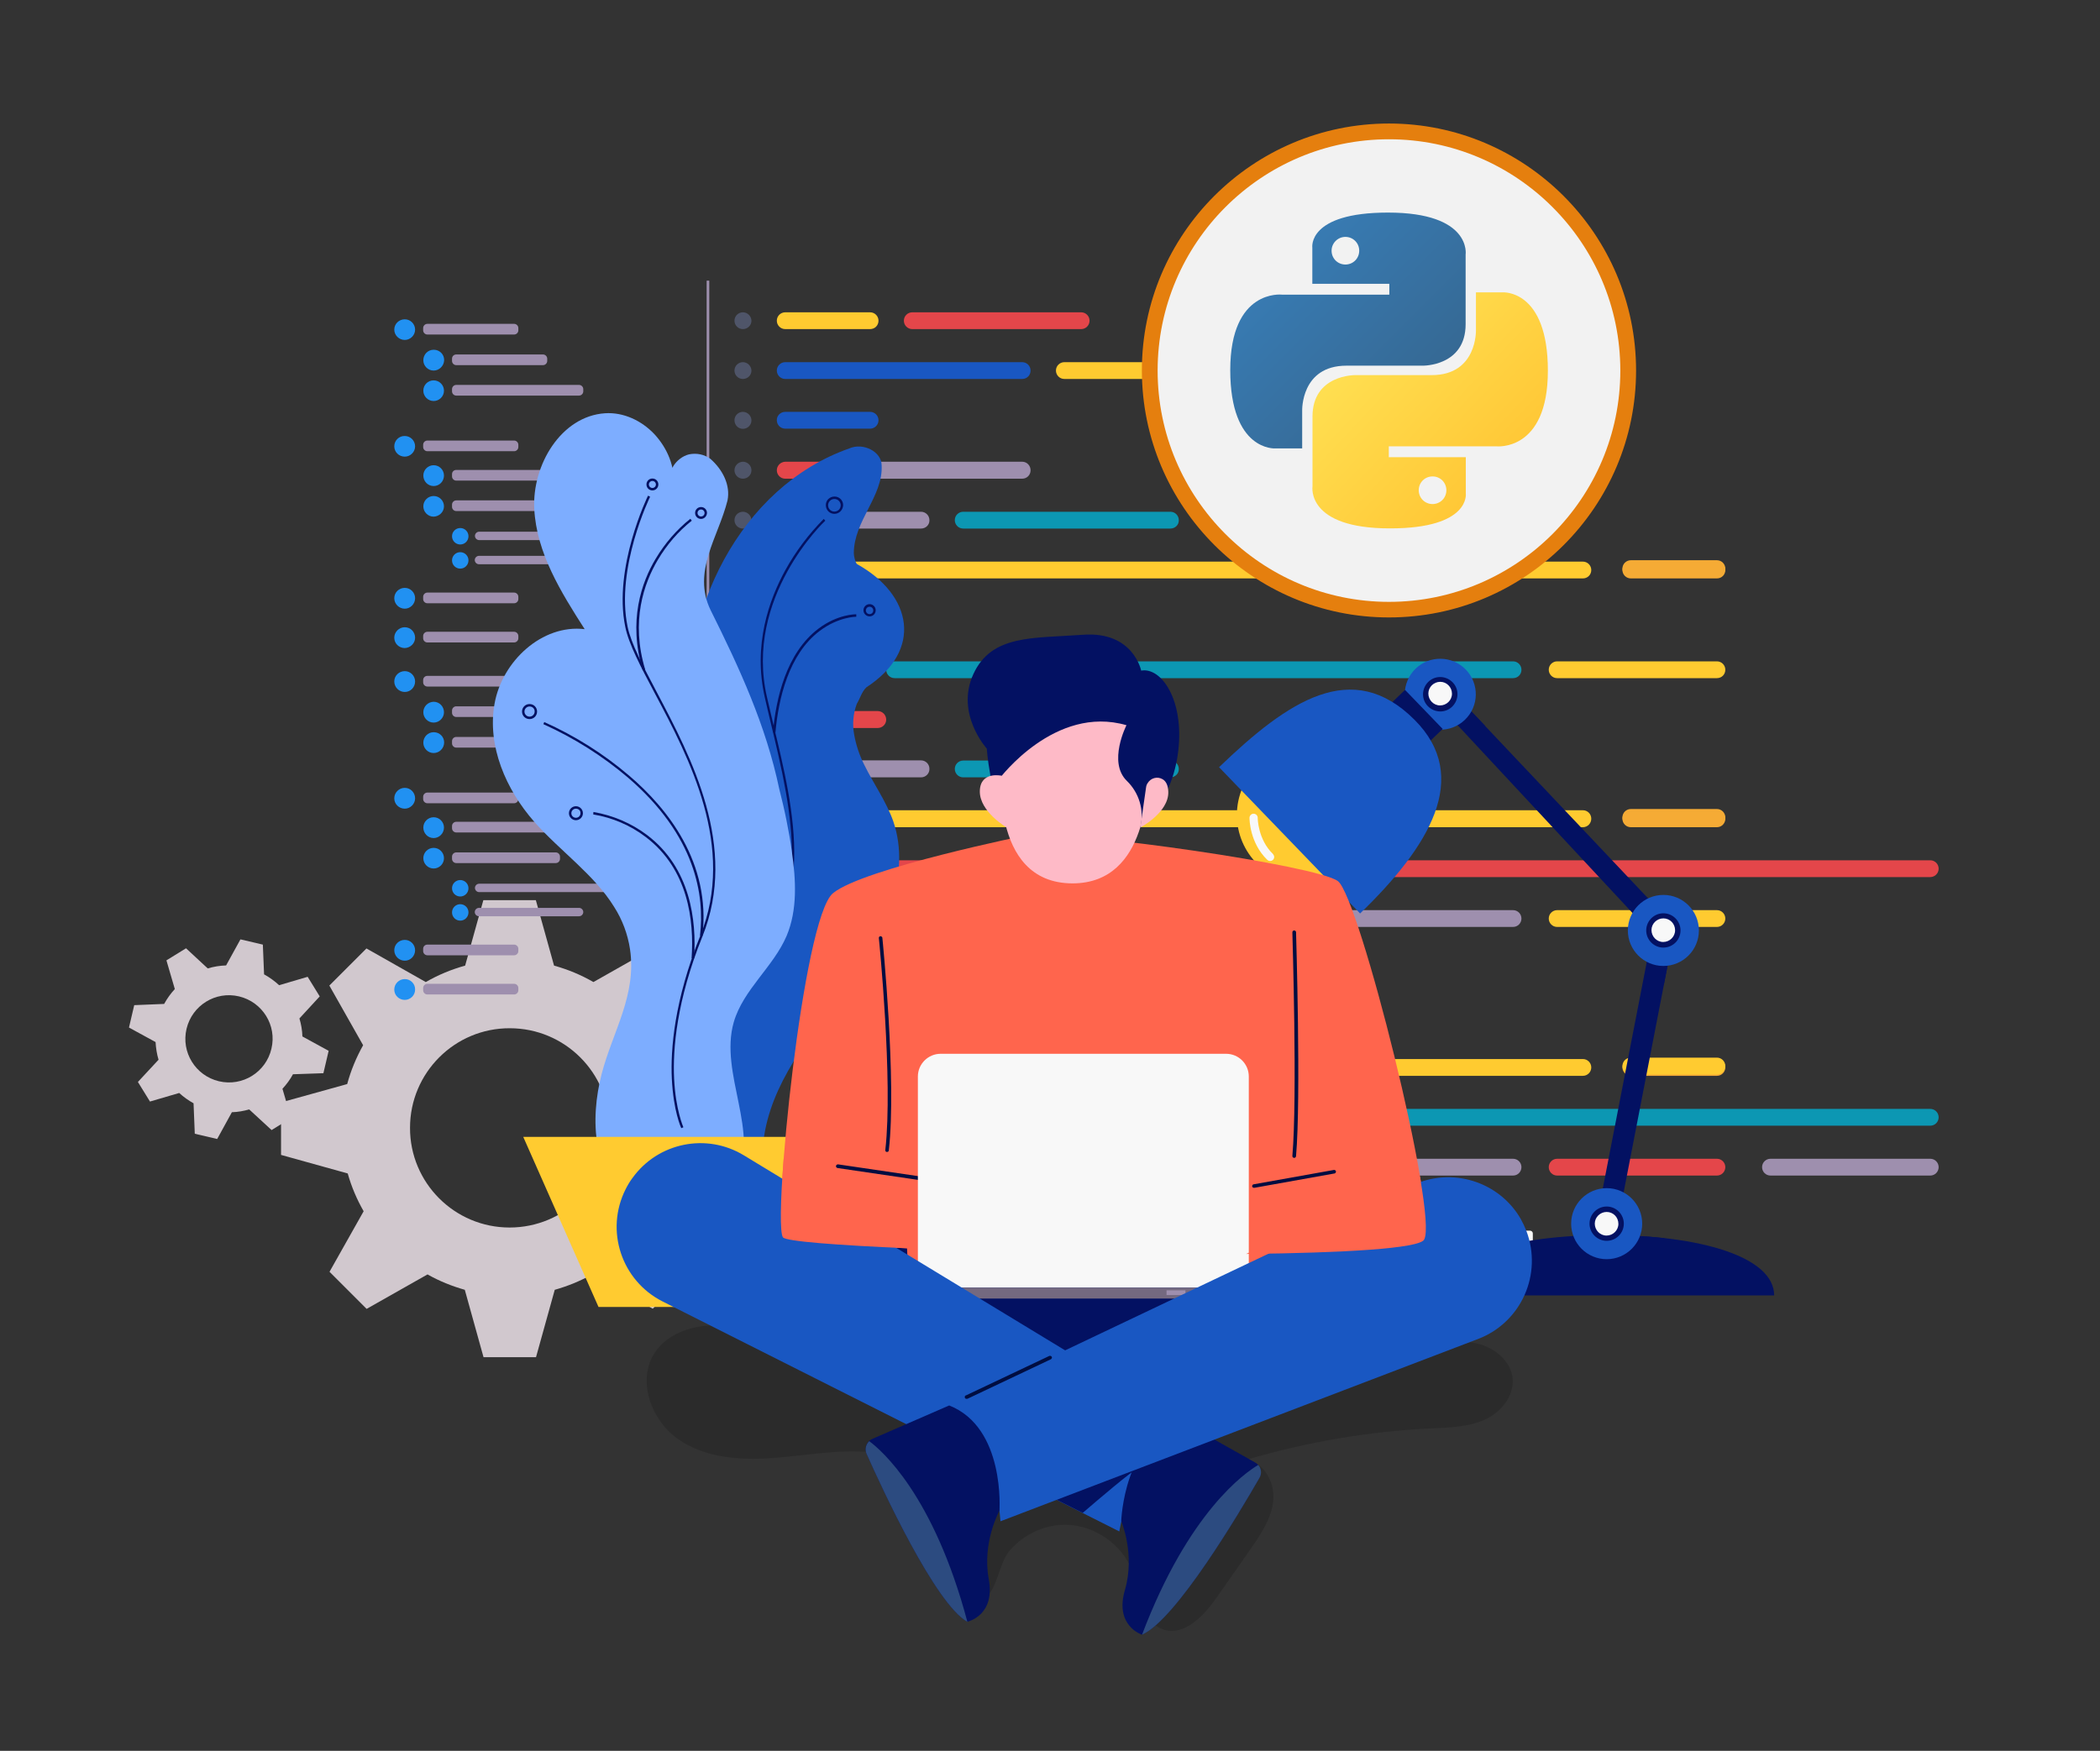 <?xml version="1.0" encoding="utf-8"?>
<!-- Generator: Adobe Illustrator 25.0.1, SVG Export Plug-In . SVG Version: 6.00 Build 0)  -->
<svg version="1.1" id="Layer_1" xmlns="http://www.w3.org/2000/svg" xmlns:xlink="http://www.w3.org/1999/xlink" x="0px" y="0px"
	 viewBox="0 0 1200 1000.7" style="enable-background:new 0 0 1200 1000.7;" xml:space="preserve">
<rect x="0" y="0" width="1200" height="1000.7" fill="#333333" stroke="none"/>
<style type="text/css">
	.st0{fill:#D1C8CE;}
	.st1{fill:#9E8FAE;}
	.st2{fill:#2191F2;}
	.st3{fill:#4F5569;}
	.st4{fill:#FFCB30;}
	.st5{fill:#E4464A;}
	.st6{fill:#1957C2;}
	.st7{fill:#0C97B3;}
	.st8{fill:#F5AB35;}
	.st9{fill:#031162;}
	.st10{fill:#7DADFF;}
	.st11{fill:#F8F8F8;}
	.st12{opacity:0.15;enable-background:new    ;}
	.st13{fill:#FF654D;}
	.st14{fill:#000D41;}
	.st15{fill:#FEBAC7;}
	.st16{fill:#746980;}
	.st17{fill:#2C4B80;}
	.st18{fill:#F2F2F2;}
	.st19{fill:#E57F0E;}
	.st20{fill:url(#SVGID_1_);}
	.st21{fill:url(#SVGID_2_);}
</style>
<g>
	<path class="st0" d="M421.8,660.1v-30L384,619.6c-2.1-7.7-5.1-15.2-9.1-22.2l19.3-34.1L373,542.1l-33.9,19.2
		c-7.1-4.1-14.6-7.2-22.5-9.4l-10.4-37.4h-30l-10.4,37.4c-7.9,2.2-15.4,5.3-22.5,9.4l-33.9-19.2l-21.2,21.2l19.3,34.1
		c-3.9,7-7,14.4-9.1,22.2l-37.8,10.5v30l38.1,10.6c2.1,7.5,5.2,14.8,9.1,21.6l-19.5,34.6l21.2,21.2l34.8-19.7
		c6.7,3.8,13.9,6.7,21.3,8.8l10.7,38.5h30l10.7-38.5c7.4-2.1,14.6-5,21.3-8.8L373,748l21.2-21.2l-19.5-34.6c3.9-6.8,6.9-14,9.1-21.6
		L421.8,660.1z M291.2,701.6c-31.5,0-57-25.6-56.9-57c0-31.5,25.6-57,57-56.9c31.5,0,57,25.5,57,57
		C348.2,676.1,322.7,701.6,291.2,701.6C291.2,701.6,291.2,701.6,291.2,701.6z"/>
	<path class="st0" d="M184.8,613.4l3-12.8l-15-8.2c-0.1-3.5-0.7-7-1.7-10.3l11.6-12.6l-6.9-11.2l-16.3,4.8c-2.6-2.4-5.5-4.5-8.6-6.2
		l-0.7-17l-12.8-3l-8.2,14.9c-3.6,0.1-7.1,0.7-10.5,1.7L106.3,542l-11.2,6.9l4.8,16.4c-2.4,2.6-4.4,5.4-6.1,8.5l-17.1,0.7l-3,12.8
		l15.2,8.3c0.2,3.4,0.7,6.8,1.7,10.1l-11.8,12.7l6.9,11.2l16.7-4.9c2.5,2.3,5.2,4.2,8.2,5.9l0.7,17.4l12.8,3l8.4-15.3
		c3.4-0.1,6.7-0.7,9.9-1.6l12.8,11.8l11.1-6.9l-4.9-16.7c2.3-2.5,4.4-5.3,6-8.3L184.8,613.4z M125.1,618
		c-13.4-3.2-21.7-16.6-18.5-30c3.2-13.4,16.6-21.7,30-18.5c13.4,3.2,21.7,16.6,18.5,29.9C152,612.8,138.6,621.2,125.1,618
		C125.2,618,125.2,618,125.1,618z"/>
</g>
<g>
	<rect x="403.8" y="160.4" class="st1" width="1.5" height="589.7"/>
	<g>
		<path class="st2" d="M231.3,194.3L231.3,194.3c-3.3,0-6-2.7-6-5.9l0,0c0-3.3,2.7-5.9,6-5.9l0,0c3.3,0,5.9,2.7,5.9,5.9l0,0
			C237.2,191.6,234.5,194.3,231.3,194.3z"/>
		<path class="st1" d="M244.2,185.1h49.6c1.3,0,2.4,1.1,2.4,2.4v1.3c0,1.3-1.1,2.4-2.4,2.4h-49.6c-1.3,0-2.4-1.1-2.4-2.4v-1.3
			C241.8,186.2,242.9,185.1,244.2,185.1z"/>
		<path class="st2" d="M231.3,261L231.3,261c-3.3,0-6-2.6-6-5.9l0,0c0-3.3,2.7-6,6-5.9l0,0c3.3,0,5.9,2.7,5.9,5.9l0,0
			C237.2,258.3,234.5,261,231.3,261z"/>
		<path class="st1" d="M244.2,251.8h49.6c1.3,0,2.4,1.1,2.4,2.4v1.3c0,1.3-1.1,2.4-2.4,2.4h-49.6c-1.3,0-2.4-1.1-2.4-2.4v-1.3
			C241.8,252.9,242.9,251.8,244.2,251.8z"/>
		<path class="st2" d="M231.3,347.9L231.3,347.9c-3.3,0-6-2.7-6-6l0,0c0-3.3,2.7-5.9,6-5.9l0,0c3.3,0,5.9,2.7,5.9,5.9l0,0
			C237.2,345.2,234.5,347.9,231.3,347.9z"/>
		<path class="st1" d="M244.2,338.7h49.6c1.3,0,2.4,1.1,2.4,2.4v1.3c0,1.3-1.1,2.4-2.4,2.4h-49.6c-1.3,0-2.4-1.1-2.4-2.4v-1.3
			C241.8,339.8,242.9,338.7,244.2,338.7z"/>
		<path class="st2" d="M231.3,370.4L231.3,370.4c-3.3,0-6-2.6-6-5.9l0,0c0-3.3,2.7-6,6-6l0,0c3.3,0,5.9,2.7,5.9,6l0,0
			C237.2,367.7,234.5,370.3,231.3,370.4z"/>
		<path class="st1" d="M244.2,361.1h49.6c1.3,0,2.4,1.1,2.4,2.4v1.3c0,1.3-1.1,2.4-2.4,2.4h-49.6c-1.3,0-2.4-1.1-2.4-2.4v-1.3
			C241.8,362.2,242.9,361.1,244.2,361.1z"/>
		<path class="st2" d="M247.8,211.8L247.8,211.8c-3.3,0-5.9-2.7-5.9-5.9l0,0l0,0c0-3.3,2.6-6,5.9-6c0,0,0,0,0.1,0l0,0
			c3.3,0,6,2.7,5.9,6l0,0C253.7,209.1,251,211.8,247.8,211.8z"/>
		<path class="st1" d="M260.7,202.6h49.6c1.3,0,2.4,1.1,2.4,2.4v1.3c0,1.3-1.1,2.4-2.4,2.4h-49.6c-1.3,0-2.4-1.1-2.4-2.4v-1.3
			C258.3,203.6,259.4,202.6,260.7,202.6z"/>
		<path class="st2" d="M247.8,229.2L247.8,229.2c-3.3,0-5.9-2.7-5.9-5.9l0,0l0,0c0-3.3,2.6-5.9,5.9-5.9c0,0,0,0,0,0l0,0
			c3.3,0,5.9,2.7,5.9,5.9l0,0C253.7,226.6,251,229.2,247.8,229.2z"/>
		<path class="st1" d="M260.7,220h70.2c1.3,0,2.4,1.1,2.4,2.4v1.3c0,1.3-1.1,2.4-2.4,2.4h-70.2c-1.3,0-2.4-1.1-2.4-2.4v-1.3
			C258.3,221.1,259.4,220,260.7,220z"/>
		<path class="st2" d="M247.8,277.8L247.8,277.8c-3.3,0-5.9-2.7-5.9-6l0,0c0-3.3,2.7-5.9,5.9-5.9l0,0l0,0c3.3,0,5.9,2.7,5.9,5.9l0,0
			C253.7,275.1,251.1,277.8,247.8,277.8z"/>
		<path class="st1" d="M260.7,268.6h86.5c1.3,0,2.4,1.1,2.4,2.4v1.3c0,1.3-1.1,2.4-2.4,2.4h-86.5c-1.3,0-2.4-1.1-2.4-2.4V271
			C258.3,269.6,259.4,268.6,260.7,268.6z"/>
		<path class="st2" d="M247.8,295.3L247.8,295.3c-3.3,0-5.9-2.7-5.9-5.9c0,0,0,0,0,0l0,0c0-3.3,2.7-5.9,5.9-5.9l0,0l0,0
			c3.3,0,5.9,2.7,5.9,5.9l0,0C253.7,292.6,251,295.2,247.8,295.3z"/>
		<path class="st1" d="M260.7,286h56.9c1.3,0,2.4,1.1,2.4,2.4v1.3c0,1.3-1.1,2.4-2.4,2.4h-56.9c-1.3,0-2.4-1.1-2.4-2.4v-1.3
			C258.3,287.1,259.4,286,260.7,286z"/>
		<path class="st2" d="M263,311.2L263,311.2c-2.6,0-4.7-2.1-4.7-4.7l0,0l0,0c0-2.6,2.1-4.7,4.7-4.7l0,0l0,0c2.6,0,4.7,2.1,4.7,4.7
			l0,0l0,0C267.7,309.1,265.6,311.2,263,311.2L263,311.2z"/>
		<path class="st1" d="M370.5,308.7h-96.7c-1.3,0-2.4-1.1-2.4-2.4v0l0,0c0-1.3,1.1-2.4,2.4-2.4h0h96.7c1.3,0,2.4,1.1,2.4,2.4v0l0,0
			C372.9,307.6,371.8,308.7,370.5,308.7L370.5,308.7z"/>
		<path class="st2" d="M263,325L263,325c-2.6,0-4.7-2.1-4.7-4.7l0,0l0,0c0-2.6,2.1-4.7,4.7-4.7c0,0,0,0,0,0l0,0
			c2.6,0,4.7,2.1,4.7,4.7l0,0l0,0C267.7,322.9,265.6,325,263,325C263,325,263,325,263,325z"/>
		<path class="st1" d="M330.9,322.5h-57.2c-1.3,0-2.4-1.1-2.4-2.4v0l0,0c0-1.3,1.1-2.4,2.4-2.4h0h57.2c1.3,0,2.4,1.1,2.4,2.4v0l0,0
			C333.3,321.4,332.2,322.5,330.9,322.5z"/>
	</g>
	<g>
		<path class="st2" d="M231.3,395.5L231.3,395.5c-3.3,0-6-2.7-6-6l0,0c0-3.3,2.7-5.9,6-5.9l0,0c3.3,0,5.9,2.7,5.9,5.9l0,0
			C237.2,392.8,234.6,395.5,231.3,395.5z"/>
		<path class="st1" d="M244.2,386.3h49.6c1.3,0,2.4,1.1,2.4,2.4v1.3c0,1.3-1.1,2.4-2.4,2.4h-49.6c-1.3,0-2.4-1.1-2.4-2.4v-1.3
			C241.8,387.3,242.9,386.3,244.2,386.3z"/>
		<path class="st2" d="M231.3,462.2L231.3,462.2c-3.3,0-6-2.6-6-5.9l0,0c0-3.3,2.7-6,6-6l0,0c3.3,0,5.9,2.7,5.9,6l0,0
			C237.2,459.5,234.5,462.2,231.3,462.2z"/>
		<path class="st1" d="M244.2,453h49.6c1.3,0,2.4,1.1,2.4,2.4v1.3c0,1.3-1.1,2.4-2.4,2.4h-49.6c-1.3,0-2.4-1.1-2.4-2.4v-1.3
			C241.8,454.1,242.9,453,244.2,453z"/>
		<path class="st2" d="M231.3,549.1L231.3,549.1c-3.3,0-6-2.7-6-6l0,0c0-3.3,2.7-5.9,6-5.9l0,0c3.3,0,5.9,2.7,5.9,5.9l0,0
			C237.2,546.4,234.6,549.1,231.3,549.1z"/>
		<path class="st1" d="M244.2,539.9h49.6c1.3,0,2.4,1.1,2.4,2.4v1.3c0,1.3-1.1,2.4-2.4,2.4h-49.6c-1.3,0-2.4-1.1-2.4-2.4v-1.3
			C241.8,540.9,242.9,539.9,244.2,539.9z"/>
		<path class="st2" d="M231.3,571.5L231.3,571.5c-3.3,0-6-2.6-6-5.9l0,0c0-3.3,2.7-6,6-6l0,0c3.3,0,6,2.7,5.9,6l0,0
			C237.2,568.9,234.5,571.5,231.3,571.5z"/>
		<path class="st1" d="M244.2,562.3h49.6c1.3,0,2.4,1.1,2.4,2.4v1.3c0,1.3-1.1,2.4-2.4,2.4h-49.6c-1.3,0-2.4-1.1-2.4-2.4v-1.3
			C241.8,563.4,242.9,562.3,244.2,562.3z"/>
		<path class="st2" d="M247.8,413L247.8,413c-3.3,0-5.9-2.7-5.9-5.9l0,0l0,0c0-3.3,2.6-5.9,5.9-6c0,0,0,0,0,0l0,0
			c3.3,0,5.9,2.7,5.9,6l0,0C253.7,410.3,251,413,247.8,413z"/>
		<path class="st1" d="M260.7,403.7h49.6c1.3,0,2.4,1.1,2.4,2.4v1.3c0,1.3-1.1,2.4-2.4,2.4h-49.6c-1.3,0-2.4-1.1-2.4-2.4v-1.3
			C258.3,404.8,259.4,403.7,260.7,403.7z"/>
		<path class="st2" d="M247.8,430.4L247.8,430.4c-3.3,0-5.9-2.7-5.9-5.9l0,0l0,0c0-3.3,2.6-6,5.9-6c0,0,0,0,0.1,0l0,0
			c3.3,0,6,2.7,5.9,6l0,0C253.7,427.8,251,430.4,247.8,430.4z"/>
		<path class="st1" d="M260.7,421.2h70.2c1.3,0,2.4,1.1,2.4,2.4v1.3c0,1.3-1.1,2.4-2.4,2.4h-70.2c-1.3,0-2.4-1.1-2.4-2.4v-1.3
			C258.3,422.3,259.4,421.2,260.7,421.2z"/>
		<path class="st2" d="M247.8,479L247.8,479c-3.3,0-5.9-2.7-5.9-6l0,0c0-3.3,2.7-5.9,5.9-5.9l0,0l0,0c3.3,0,5.9,2.7,5.9,5.9l0,0
			C253.7,476.3,251,479,247.8,479z"/>
		<path class="st1" d="M260.7,469.7h86.5c1.3,0,2.4,1.1,2.4,2.4v1.3c0,1.3-1.1,2.4-2.4,2.4h-86.5c-1.3,0-2.4-1.1-2.4-2.4v-1.3
			C258.3,470.8,259.4,469.7,260.7,469.7z"/>
		<path class="st2" d="M247.8,496.4L247.8,496.4c-3.3,0-5.9-2.7-5.9-5.9c0,0,0,0,0,0l0,0c0-3.3,2.7-5.9,5.9-5.9l0,0l0,0
			c3.3,0,5.9,2.7,5.9,5.9l0,0C253.7,493.8,251,496.4,247.8,496.4z"/>
		<path class="st1" d="M260.7,487.2h56.9c1.3,0,2.4,1.1,2.4,2.4v1.3c0,1.3-1.1,2.4-2.4,2.4h-56.9c-1.3,0-2.4-1.1-2.4-2.4v-1.3
			C258.3,488.3,259.4,487.2,260.7,487.2z"/>
		<path class="st2" d="M263,512.4L263,512.4c-2.6,0-4.7-2.1-4.7-4.7l0,0l0,0c0-2.6,2.1-4.7,4.7-4.7l0,0c2.6,0,4.7,2.1,4.7,4.7l0,0
			l0,0C267.7,510.3,265.6,512.4,263,512.4z"/>
		<path class="st1" d="M370.5,509.9h-96.7c-1.3,0-2.4-1.1-2.4-2.4v0l0,0c0-1.3,1.1-2.4,2.4-2.4h0h96.7c1.3,0,2.4,1.1,2.4,2.4v0l0,0
			C372.9,508.8,371.8,509.9,370.5,509.9L370.5,509.9z"/>
		<path class="st2" d="M263,526.2L263,526.2c-2.6,0-4.7-2.1-4.7-4.7l0,0l0,0c0-2.6,2.1-4.7,4.7-4.7l0,0l0,0c2.6,0,4.7,2.1,4.7,4.7
			l0,0l0,0C267.7,524.1,265.6,526.2,263,526.2L263,526.2z"/>
		<path class="st1" d="M330.9,523.7h-57.2c-1.3,0-2.4-1.1-2.4-2.4l0,0l0,0c0-1.3,1.1-2.4,2.4-2.4h0h57.2c1.3,0,2.4,1.1,2.4,2.4l0,0
			l0,0C333.3,522.6,332.2,523.7,330.9,523.7z"/>
	</g>
	<path class="st3" d="M424.5,188.1L424.5,188.1c-2.7,0-4.8-2.2-4.8-4.8l0,0c0-2.7,2.2-4.8,4.8-4.8l0,0c2.7,0,4.8,2.2,4.9,4.8
		c0,0,0,0,0,0l0,0C429.4,186,427.2,188.1,424.5,188.1z"/>
	<path class="st4" d="M497.2,188.1h-48.5c-2.7,0-4.8-2.2-4.8-4.8l0,0c0-2.7,2.2-4.8,4.8-4.8h48.5c2.7,0,4.8,2.2,4.8,4.8l0,0
		C502,186,499.9,188.1,497.2,188.1z"/>
	<path class="st5" d="M617.8,188.1h-96.5c-2.7,0-4.8-2.2-4.8-4.8v0l0,0c0-2.7,2.2-4.8,4.8-4.8c0,0,0,0,0,0h96.5
		c2.7,0,4.8,2.2,4.8,4.8c0,0,0,0,0,0l0,0C622.6,186,620.4,188.1,617.8,188.1L617.8,188.1z"/>
	<path class="st3" d="M424.5,216.6L424.5,216.6c-2.7,0-4.8-2.2-4.8-4.8l0,0c0-2.7,2.2-4.8,4.8-4.8l0,0c2.7,0,4.8,2.2,4.9,4.8l0,0
		C429.4,214.5,427.2,216.6,424.5,216.6C424.5,216.6,424.5,216.6,424.5,216.6z"/>
	<path class="st6" d="M584.1,216.6H448.7c-2.7,0-4.8-2.2-4.8-4.8l0,0c0-2.7,2.2-4.8,4.8-4.8h135.4c2.7,0,4.8,2.2,4.8,4.8v0l0,0
		C588.9,214.5,586.8,216.6,584.1,216.6L584.1,216.6z"/>
	<path class="st4" d="M854.5,216.6H608.2c-2.7,0-4.8-2.2-4.8-4.8c0,0,0,0,0,0l0,0c0-2.7,2.2-4.8,4.8-4.8h246.3
		c2.7,0,4.8,2.2,4.8,4.8v0l0,0C859.3,214.4,857.2,216.6,854.5,216.6C854.5,216.6,854.5,216.6,854.5,216.6z"/>
	<path class="st3" d="M424.5,245.1L424.5,245.1c-2.7,0-4.8-2.2-4.8-4.9l0,0c0-2.7,2.2-4.8,4.8-4.8l0,0c2.7,0,4.8,2.2,4.9,4.8l0,0
		C429.4,243,427.2,245.1,424.5,245.1L424.5,245.1z"/>
	<path class="st6" d="M448.7,235.4h48.5c2.7,0,4.8,2.2,4.8,4.8l0,0c0,2.7-2.2,4.8-4.8,4.8h-48.5c-2.7,0-4.8-2.2-4.8-4.8l0,0
		C443.8,237.6,446,235.4,448.7,235.4z"/>
	<path class="st3" d="M424.5,273.6L424.5,273.6c-2.7,0-4.8-2.2-4.8-4.8l0,0c0-2.7,2.2-4.8,4.8-4.9l0,0c2.7,0,4.9,2.2,4.9,4.9l0,0
		l0,0C429.4,271.5,427.2,273.6,424.5,273.6z"/>
	<path class="st5" d="M472.7,273.6h-24c-2.7,0-4.8-2.2-4.8-4.8l0,0c0-2.7,2.2-4.8,4.8-4.9h24c2.7,0,4.8,2.2,4.8,4.8c0,0,0,0,0,0l0,0
		C477.5,271.5,475.3,273.6,472.7,273.6z"/>
	<path class="st1" d="M584.1,273.6h-87.3c-2.7,0-4.8-2.2-4.8-4.8l0,0c0-2.7,2.2-4.8,4.8-4.9h87.3c2.7,0,4.8,2.2,4.8,4.9l0,0
		C588.9,271.5,586.8,273.6,584.1,273.6z"/>
	<path class="st3" d="M424.5,302.1L424.5,302.1c-2.7,0-4.8-2.2-4.8-4.8l0,0c0-2.7,2.2-4.8,4.8-4.8l0,0c2.7,0,4.8,2.2,4.9,4.8
		c0,0,0,0,0,0l0,0C429.4,300,427.2,302.1,424.5,302.1z"/>
	<path class="st1" d="M526.3,302.1h-48.5c-2.7,0-4.8-2.2-4.8-4.8l0,0c0-2.7,2.2-4.8,4.8-4.8h48.5c2.7,0,4.8,2.2,4.8,4.8c0,0,0,0,0,0
		l0,0C531.2,300,529,302.1,526.3,302.1L526.3,302.1z"/>
	<path class="st7" d="M668.8,302.1H550.4c-2.7,0-4.8-2.2-4.8-4.8c0,0,0,0,0,0l0,0c0-2.7,2.2-4.8,4.8-4.8c0,0,0,0,0,0h118.4
		c2.7,0,4.8,2.2,4.8,4.8c0,0,0,0,0,0l0,0C673.7,300,671.5,302.1,668.8,302.1L668.8,302.1z"/>
	<path class="st3" d="M424.5,330.6L424.5,330.6c-2.7,0-4.8-2.2-4.8-4.8l0,0c0-2.7,2.2-4.8,4.8-4.8l0,0c2.7,0,4.8,2.2,4.9,4.8l0,0
		C429.4,328.5,427.2,330.6,424.5,330.6z"/>
	<path class="st4" d="M904.5,330.6H477.8c-2.7,0-4.8-2.2-4.8-4.8l0,0c0-2.7,2.2-4.8,4.8-4.8h426.7c2.7,0,4.8,2.2,4.8,4.8
		c0,0,0,0,0,0l0,0C909.3,328.5,907.2,330.6,904.5,330.6L904.5,330.6z"/>
	<path class="st8" d="M981.1,330.6h-49.2c-2.7,0-4.8-2.2-4.8-4.8c0,0,0,0,0,0l0,0c0-2.7,2.2-4.8,4.8-4.8l0,0h49.2
		c2.7,0,4.8,2.2,4.8,4.8c0,0,0,0,0,0l0,0C985.9,328.5,983.8,330.6,981.1,330.6L981.1,330.6z"/>
	<path class="st8" d="M981.1,329.8h-49.2c-2.7,0-4.8-2.2-4.8-4.8l0,0c0-2.7,2.2-4.8,4.8-4.8l0,0h49.2c2.7,0,4.8,2.2,4.8,4.8
		c0,0,0,0,0,0l0,0C985.9,327.7,983.7,329.8,981.1,329.8z"/>
	<path class="st3" d="M424.5,359.1L424.5,359.1c-2.7,0-4.8-2.2-4.8-4.8l0,0c0-2.7,2.2-4.8,4.8-4.8l0,0c2.7,0,4.8,2.2,4.9,4.8l0,0
		C429.4,357,427.2,359.1,424.5,359.1C424.5,359.1,424.5,359.1,424.5,359.1z"/>
	<path class="st3" d="M424.5,387.6L424.5,387.6c-2.7,0-4.8-2.2-4.8-4.9l0,0c0-2.7,2.2-4.8,4.8-4.8l0,0c2.7,0,4.8,2.2,4.9,4.8l0,0
		C429.4,385.5,427.2,387.6,424.5,387.6L424.5,387.6z"/>
	<path class="st7" d="M864.6,387.6H511.2c-2.7,0-4.8-2.2-4.8-4.8c0,0,0,0,0,0l0,0c0-2.7,2.2-4.8,4.8-4.8h353.4
		c2.7,0,4.8,2.2,4.8,4.8c0,0,0,0,0,0l0,0C869.4,385.5,867.3,387.6,864.6,387.6z"/>
	<path class="st4" d="M981.1,387.6h-91.3c-2.7,0-4.8-2.2-4.8-4.8c0,0,0,0,0,0l0,0c0-2.7,2.2-4.8,4.8-4.8l0,0h91.3
		c2.7,0,4.8,2.2,4.8,4.8c0,0,0,0,0,0l0,0C985.9,385.5,983.8,387.6,981.1,387.6z"/>
	<path class="st3" d="M424.5,416.1L424.5,416.1c-2.7,0-4.8-2.2-4.8-4.8l0,0c0-2.7,2.2-4.8,4.8-4.9l0,0c2.7,0,4.9,2.2,4.9,4.9l0,0
		l0,0C429.4,414,427.2,416.1,424.5,416.1z"/>
	<path class="st5" d="M501.5,416.1h-23.8c-2.7,0-4.8-2.2-4.8-4.8l0,0c0-2.7,2.2-4.8,4.8-4.9h23.8c2.7,0,4.9,2.2,4.9,4.9l0,0l0,0
		C506.4,414,504.2,416.1,501.5,416.1z"/>
	<path class="st3" d="M424.5,444.3L424.5,444.3c-2.7,0-4.8-2.2-4.8-4.9l0,0c0-2.7,2.2-4.8,4.8-4.8l0,0c2.7,0,4.8,2.2,4.9,4.8l0,0
		C429.4,442.1,427.2,444.3,424.5,444.3L424.5,444.3z"/>
	<path class="st1" d="M526.3,444.3h-48.5c-2.7,0-4.8-2.2-4.8-4.9l0,0c0-2.7,2.2-4.8,4.8-4.8h48.5c2.7,0,4.8,2.2,4.8,4.8c0,0,0,0,0,0
		l0,0C531.2,442.1,529,444.3,526.3,444.3z"/>
	<path class="st7" d="M668.8,444.3H550.4c-2.7,0-4.8-2.2-4.8-4.8c0,0,0,0,0,0l0,0c0-2.7,2.2-4.8,4.8-4.8l0,0h118.4
		c2.7,0,4.8,2.2,4.8,4.8c0,0,0,0,0,0l0,0C673.7,442.1,671.5,444.3,668.8,444.3C668.8,444.3,668.8,444.3,668.8,444.3z"/>
	<path class="st3" d="M424.5,472.8L424.5,472.8c-2.7,0-4.8-2.2-4.8-4.8l0,0c0-2.7,2.2-4.8,4.8-4.9l0,0c2.7,0,4.9,2.2,4.9,4.9l0,0
		l0,0C429.4,470.6,427.2,472.8,424.5,472.8z"/>
	<path class="st4" d="M904.5,472.8H477.8c-2.7,0-4.8-2.2-4.8-4.8l0,0c0-2.7,2.2-4.8,4.8-4.9h426.7c2.7,0,4.8,2.2,4.8,4.8
		c0,0,0,0,0,0l0,0C909.3,470.6,907.2,472.8,904.5,472.8L904.5,472.8z"/>
	<path class="st8" d="M981.1,472.8h-49.2c-2.7,0-4.8-2.2-4.8-4.8c0,0,0,0,0,0l0,0c0-2.7,2.2-4.8,4.8-4.9h49.2c2.7,0,4.8,2.2,4.8,4.9
		l0,0C985.9,470.6,983.8,472.8,981.1,472.8L981.1,472.8z"/>
	<path class="st8" d="M981.1,472h-49.2c-2.7,0-4.8-2.2-4.8-4.8c0,0,0,0,0,0l0,0c0-2.7,2.2-4.8,4.8-4.8l0,0h49.2
		c2.7,0,4.8,2.2,4.8,4.8c0,0,0,0,0,0l0,0C985.9,469.8,983.8,472,981.1,472L981.1,472z"/>
	<path class="st3" d="M424.5,501.3L424.5,501.3c-2.7,0-4.8-2.2-4.8-4.8l0,0c0-2.7,2.2-4.8,4.8-4.8l0,0c2.7,0,4.8,2.2,4.9,4.8
		c0,0,0,0,0,0l0,0C429.4,499.1,427.2,501.3,424.5,501.3z"/>
	<path class="st5" d="M1103,501.3H511.2c-2.7,0-4.8-2.2-4.8-4.8l0,0c0-2.7,2.2-4.8,4.8-4.8c0,0,0,0,0,0H1103c2.7,0,4.8,2.2,4.8,4.8
		c0,0,0,0,0,0l0,0C1107.8,499.1,1105.7,501.3,1103,501.3z"/>
	<path class="st3" d="M424.5,529.8L424.5,529.8c-2.7,0-4.8-2.2-4.8-4.8l0,0l0,0c0-2.7,2.2-4.8,4.8-4.8c0,0,0,0,0,0l0,0
		c2.7,0,4.8,2.2,4.9,4.8l0,0C429.4,527.6,427.2,529.8,424.5,529.8z"/>
	<path class="st7" d="M609.9,529.8h-98.7c-2.7,0-4.8-2.2-4.8-4.8l0,0l0,0c0-2.7,2.2-4.8,4.8-4.8c0,0,0,0,0,0h98.7
		c2.7,0,4.8,2.2,4.8,4.8v0l0,0C614.7,527.6,612.6,529.8,609.9,529.8L609.9,529.8z"/>
	<path class="st1" d="M864.6,529.8h-226c-2.7,0-4.8-2.2-4.8-4.8l0,0c0-2.7,2.2-4.8,4.8-4.8h226c2.7,0,4.8,2.2,4.8,4.8v0l0,0
		C869.4,527.6,867.3,529.8,864.6,529.8L864.6,529.8z"/>
	<path class="st4" d="M981.1,529.8h-91.3c-2.7,0-4.8-2.2-4.8-4.8v0l0,0c0-2.7,2.2-4.8,4.8-4.8h0h91.3c2.7,0,4.8,2.2,4.8,4.8v0l0,0
		C985.9,527.6,983.8,529.8,981.1,529.8L981.1,529.8z"/>
	<path class="st3" d="M424.5,558.3L424.5,558.3c-2.7,0-4.8-2.2-4.8-4.8l0,0l0,0c0-2.7,2.2-4.8,4.8-4.8c0,0,0,0,0,0l0,0
		c2.7,0,4.8,2.2,4.9,4.8l0,0C429.4,556.1,427.2,558.3,424.5,558.3C424.5,558.3,424.5,558.3,424.5,558.3z"/>
	<path class="st8" d="M477.8,548.6h23.8c2.7,0,4.8,2.2,4.8,4.8v0c0,2.7-2.2,4.8-4.8,4.8h-23.8c-2.7,0-4.8-2.2-4.8-4.8v0
		C472.9,550.8,475.1,548.6,477.8,548.6z"/>
	<path class="st3" d="M424.5,586.4L424.5,586.4c-2.7,0-4.8-2.2-4.8-4.8l0,0l0,0c0-2.7,2.2-4.8,4.8-4.8c0,0,0,0,0,0l0,0
		c2.7,0,4.8,2.2,4.9,4.8l0,0C429.4,584.2,427.2,586.4,424.5,586.4z"/>
	<path class="st1" d="M526.3,586.4h-48.5c-2.7,0-4.8-2.2-4.8-4.8l0,0l0,0c0-2.7,2.2-4.8,4.8-4.8c0,0,0,0,0,0h48.5
		c2.7,0,4.8,2.2,4.8,4.8v0l0,0C531.2,584.2,529,586.4,526.3,586.4L526.3,586.4z"/>
	<path class="st7" d="M668.8,586.4H550.4c-2.7,0-4.8-2.2-4.8-4.8v0l0,0c0-2.7,2.2-4.8,4.8-4.8h0h118.4c2.7,0,4.8,2.2,4.8,4.8v0l0,0
		C673.7,584.2,671.5,586.4,668.8,586.4L668.8,586.4z"/>
	<path class="st3" d="M424.5,614.9L424.5,614.9c-2.7,0-4.8-2.2-4.8-4.8l0,0l0,0c0-2.7,2.2-4.8,4.8-4.8c0,0,0,0,0,0l0,0
		c2.7,0,4.8,2.2,4.9,4.8l0,0C429.4,612.7,427.2,614.9,424.5,614.9C424.5,614.9,424.5,614.9,424.5,614.9z"/>
	<path class="st4" d="M904.5,614.9H477.8c-2.7,0-4.8-2.2-4.8-4.8l0,0l0,0c0-2.7,2.2-4.8,4.8-4.8c0,0,0,0,0,0h426.7
		c2.7,0,4.8,2.2,4.8,4.8v0l0,0C909.3,612.7,907.2,614.9,904.5,614.9C904.5,614.9,904.5,614.9,904.5,614.9z"/>
	<path class="st8" d="M981.1,614.9h-49.2c-2.7,0-4.8-2.2-4.8-4.8v0l0,0c0-2.7,2.2-4.8,4.8-4.8h0h49.2c2.7,0,4.8,2.2,4.8,4.8v0l0,0
		C985.9,612.7,983.8,614.9,981.1,614.9L981.1,614.9z"/>
	<path class="st4" d="M981.1,614.1h-49.2c-2.7,0-4.8-2.2-4.8-4.8v0l0,0c0-2.7,2.2-4.8,4.8-4.8h49.2c2.7,0,4.8,2.2,4.8,4.8l0,0
		C985.9,611.9,983.8,614.1,981.1,614.1L981.1,614.1z"/>
	<path class="st3" d="M424.5,643.4L424.5,643.4c-2.7,0-4.8-2.2-4.8-4.8l0,0c0-2.7,2.2-4.8,4.8-4.8c0,0,0,0,0,0l0,0
		c2.7,0,4.8,2.2,4.9,4.8l0,0C429.4,641.2,427.2,643.4,424.5,643.4z"/>
	<path class="st7" d="M1103,643.4H511.2c-2.7,0-4.8-2.2-4.8-4.8c0,0,0,0,0,0l0,0c0-2.7,2.2-4.8,4.8-4.8c0,0,0,0,0,0H1103
		c2.7,0,4.8,2.2,4.8,4.8l0,0C1107.8,641.2,1105.7,643.4,1103,643.4z"/>
	<path class="st3" d="M424.5,671.9L424.5,671.9c-2.7,0-4.8-2.2-4.8-4.8l0,0l0,0c0-2.7,2.2-4.8,4.8-4.8l0,0c2.7,0,4.9,2.2,4.9,4.8
		l0,0C429.4,669.7,427.2,671.9,424.5,671.9z"/>
	<path class="st1" d="M864.6,671.9H511.2c-2.7,0-4.8-2.2-4.8-4.8l0,0l0,0c0-2.7,2.2-4.8,4.8-4.8c0,0,0,0,0,0h353.4
		c2.7,0,4.8,2.2,4.8,4.8l0,0C869.4,669.7,867.3,671.9,864.6,671.9L864.6,671.9z"/>
	<path class="st5" d="M981.1,671.9h-91.3c-2.7,0-4.8-2.2-4.8-4.8v0l0,0c0-2.7,2.2-4.8,4.8-4.8c0,0,0,0,0,0h91.3
		c2.7,0,4.8,2.2,4.8,4.8l0,0C985.9,669.7,983.8,671.9,981.1,671.9L981.1,671.9z"/>
	<path class="st1" d="M1103,671.9h-91.3c-2.7,0-4.8-2.2-4.8-4.8l0,0c0-2.7,2.2-4.8,4.8-4.8h91.3c2.7,0,4.8,2.2,4.8,4.8l0,0
		C1107.8,669.7,1105.7,671.9,1103,671.9z"/>
	<path class="st3" d="M424.5,700.4L424.5,700.4c-2.7,0-4.8-2.2-4.8-4.8l0,0l0,0c0-2.7,2.2-4.8,4.8-4.8c0,0,0,0,0,0l0,0
		c2.7,0,4.8,2.2,4.9,4.8c0,0,0,0,0,0l0,0C429.4,698.2,427.2,700.4,424.5,700.4z"/>
	<path class="st8" d="M501.5,700.4h-23.8c-2.7,0-4.8-2.2-4.8-4.8l0,0l0,0c0-2.7,2.2-4.8,4.8-4.8c0,0,0,0,0,0h23.8
		c2.7,0,4.8,2.2,4.9,4.8c0,0,0,0,0,0l0,0C506.4,698.2,504.2,700.4,501.5,700.4z"/>
</g>
<g>
	<path class="st6" d="M395.8,654.2c-10.9-12.3-11-31.2-5.3-46.6s16.3-28.4,25.6-41.9s17.9-28.6,18.4-45c1-30.5-24.8-54.5-35.4-83.1
		c-2.6-7.2-4.4-14.7-5.1-22.3c-6.5-64.7,28.8-137,91.3-159c7.9-3.5,18.5,1.8,18.5,9.7c0.9,17.6-15.9,31.7-15.9,50.2
		c0,1.8,0.9,5.3,1.8,6.2c31.7,17.6,37.9,49.3,5.3,70.5c-2.6,2.6-3.5,6.2-5.4,9.4c-2.1,5.6-2.6,11.7-1.5,17.6c1.1,6,3,11.8,5.8,17.3
		c5.3,10.8,12.5,20.8,16.5,32.1c10.7,31.1-5.4,65-24.5,91.8s-42.4,52.6-48.7,85c-2,10.3-2.2,21.3-6.9,30.8s-16,16.9-25.7,12.8
		l-1.9-8.5"/>
	<path class="st9" d="M422.9,557.8l-0.9-1c44.1-36.5,31-91.3,18.3-144.2c-1.1-4.6-2.2-9.1-3.2-13.7c-7-30.2,2.5-56.4,11.7-73.1
		c5.9-10.7,13.3-20.5,21.9-29.2l0.9,1c-0.5,0.4-46.5,43.9-33.3,101c1.1,4.5,2.1,9.1,3.2,13.7C454.4,465.5,467.6,520.7,422.9,557.8z"
		/>
	<path class="st10" d="M305.3,469.7c-16.2-18.4-27-43.3-22.7-67.5s27.1-45.5,51.5-42.6c-13.6-21.2-27.5-43.6-28.8-68.7
		s15.3-53,40.4-54.7c10.6-0.7,20.9,4.2,28.2,11.9c7.5,8.1,11.9,18.7,11,29.2c-5.3-7,1.8-15.9,8.8-17.6c4.3-0.9,8.8,0,12.3,2.6
		c7,6.2,11.5,15,9.7,23.8c-5.3,21.1-20.3,40.5-9.7,62.5c16.7,33.5,31.7,66.1,39.3,102.4c1.5,5.9,2.9,11.8,4.1,17.8s2.3,12,3.1,18
		c2.3,16.1,3.3,33.1-3,48.1c-7.6,17.8-24.8,30.7-30.2,49.3c-8.5,29.5,15.5,63.4,1.1,90.6c-10.4,19.7-38.3,23.2-56.6,13.1
		c-26-14.4-26.6-48.6-20-74.1c6.3-24.2,20.1-45,16.2-71.3c-1.3-8.6-4.4-16.9-9.1-24.2C339.5,499.8,319.9,486.3,305.3,469.7z"/>
	<polygon class="st4" points="299,649.8 480.7,649.8 431.9,747 342,747 	"/>
	<path class="st9" d="M389.3,644.8c-0.2-0.4-4.5-9.8-5.4-28.2c-0.8-16.9,1.4-44.8,16.3-81.9c20.4-50.7-6.4-101.4-26-138.4
		c-8-15.1-14.9-28.1-16.9-38c-7-33.9,12.8-74.6,13-75l1.2,0.6c-0.2,0.4-19.8,40.7-12.9,74.2c2,9.7,8.9,22.7,16.8,37.7
		C395,433,422,484,401.4,535.2c-14.8,36.8-17,64.5-16.2,81.3c0.9,18.1,5.3,27.7,5.3,27.8L389.3,644.8z"/>
	<path class="st9" d="M401.4,535l-1.4-0.2c2.7-22.8-2.3-57-41.2-90.4c-14.6-12.4-30.8-22.6-48.3-30.5l0.5-1.2
		c17.6,7.9,34,18.2,48.6,30.7C381.5,462.1,406.3,493.1,401.4,535z"/>
	<path class="st9" d="M367.3,383.2c-8.5-28.3-0.7-50.4,7.4-63.9c5.2-8.7,11.9-16.5,19.8-22.8l0.8,1.1c-7.8,6.2-14.3,13.8-19.4,22.4
		c-7.9,13.3-15.6,35-7.2,62.8L367.3,383.2z"/>
	<path class="st9" d="M396.6,547.8l-1.4-0.1c1.5-21.5-1.9-50.9-26.2-69.3c-8.8-6.7-19.1-11.1-30-12.9l0.1-1.4
		c11.1,1.9,21.7,6.4,30.7,13.2C394.6,496.1,398.1,526.1,396.6,547.8z"/>
	<path class="st9" d="M443.1,418.7l-1.4-0.1c1.7-19.4,7.6-45.4,26-59.3c11-8.3,21.2-8.2,21.6-8.2v1.4c-0.1,0-10.2,0-20.9,8.1
		C450.6,374,444.8,399.6,443.1,418.7z"/>
	<path class="st9" d="M302.6,411c-2.4,0-4.3-1.9-4.3-4.3s1.9-4.3,4.3-4.3s4.3,1.9,4.3,4.3c0,0,0,0,0,0
		C306.9,409.1,305,411,302.6,411z M302.6,403.8c-1.6,0-2.9,1.3-2.9,2.9s1.3,2.9,2.9,2.9s2.9-1.3,2.9-2.9c0,0,0,0,0,0
		C305.6,405.1,304.3,403.8,302.6,403.8C302.6,403.8,302.6,403.8,302.6,403.8L302.6,403.8z"/>
	<path class="st9" d="M496.9,352.3c-1.9,0-3.5-1.6-3.5-3.5s1.6-3.5,3.5-3.5c1.9,0,3.5,1.6,3.5,3.5
		C500.4,350.8,498.8,352.3,496.9,352.3z M496.9,346.8c-1.2,0-2.1,0.9-2.1,2.1s0.9,2.1,2.1,2.1s2.1-0.9,2.1-2.1v0
		C499,347.7,498.1,346.8,496.9,346.8z"/>
	<path class="st9" d="M329.1,468.8c-2.2,0-4-1.8-4-4s1.8-4,4-4s4,1.8,4,4S331.3,468.8,329.1,468.8z M329.1,462.2
		c-1.5,0-2.6,1.2-2.6,2.6c0,1.5,1.2,2.6,2.6,2.6c1.5,0,2.6-1.2,2.6-2.6c0,0,0,0,0,0C331.8,463.3,330.6,462.2,329.1,462.2
		L329.1,462.2z"/>
	<path class="st9" d="M372.8,280.3c-1.9,0-3.4-1.5-3.4-3.4s1.5-3.4,3.4-3.4s3.4,1.5,3.4,3.4c0,0,0,0,0,0
		C376.2,278.8,374.7,280.3,372.8,280.3z M372.8,274.9c-1.1,0-2,0.9-2,2s0.9,2,2,2s2-0.9,2-2S373.9,274.9,372.8,274.9z"/>
	<path class="st9" d="M400.6,296.6c-1.9,0-3.4-1.5-3.4-3.4c0-1.9,1.5-3.4,3.4-3.4c1.9,0,3.4,1.5,3.4,3.4c0,0,0,0,0,0
		C403.9,295.1,402.4,296.6,400.6,296.6z M400.6,291.2c-1.1,0-2,0.9-2,2s0.9,2,2,2s2-0.9,2-2S401.7,291.2,400.6,291.2z"/>
	<path class="st9" d="M476.8,293.7c-2.7,0-4.9-2.2-4.9-5s2.2-4.9,5-4.9c2.7,0,4.9,2.2,4.9,4.9C481.7,291.5,479.5,293.7,476.8,293.7z
		 M476.8,285.2c-2,0-3.6,1.6-3.6,3.6c0,2,1.6,3.6,3.6,3.6c2,0,3.6-1.6,3.6-3.6c0,0,0,0,0,0C480.4,286.8,478.8,285.2,476.8,285.2z"/>
</g>
<g>
	<path class="st4" d="M785.8,465.8c0,21.8-17.7,39.5-39.5,39.5c-21.8,0-39.5-17.7-39.5-39.5s17.7-39.5,39.5-39.5l0,0
		C768.1,426.3,785.8,444,785.8,465.8z"/>
	<path class="st11" d="M725.8,492.1c1.3,0,2.3-1,2.3-2.3c0-0.6-0.3-1.2-0.7-1.7c-8.6-8.3-8.7-20.3-8.7-20.5c0.1-1.3-0.9-2.4-2.2-2.5
		c-1.3-0.1-2.4,0.9-2.5,2.2c0,0.1,0,0.2,0,0.3c0,0.6,0.1,14.1,10.1,23.8C724.6,491.9,725.2,492.1,725.8,492.1z"/>
	<polygon class="st9" points="911.8,700.3 944.1,533.9 819.8,400.4 826.3,391.3 957.2,529.8 924.5,698.5 	"/>
	<polygon class="st9" points="834.1,399.6 848.7,414.9 833.3,414.9 828.3,409.6 	"/>
	<polygon class="st9" points="950.7,563.1 940.8,551 941.4,547.8 953.9,546.8 	"/>
	<path class="st11" d="M875.9,721.2c0,0.9-0.7,1.6-1.6,1.6h-21.5c-0.9,0-1.6-0.7-1.6-1.6V705c0-0.9,0.7-1.6,1.6-1.6h21.5
		c0.9,0,1.6,0.7,1.6,1.6V721.2z"/>
	<path class="st9" d="M918.1,705.9c-52.9,0-95.8,12.3-95.8,34.5h191.5C1013.8,718.2,971,705.9,918.1,705.9z"/>
	<path class="st9" d="M918.1,719.7c-9.6,0-7.7-7.3-4.1-13.8c1.3,0,2.7,0,4.1,0c11.1,0,22.2,0.6,33.2,1.8
		C946,711.2,931.8,719.7,918.1,719.7z"/>
	<g>
		<path class="st6" d="M837.1,411.4c-8.1,7.8-20.9,7.5-28.7-0.5c-7.8-8.1-7.5-20.9,0.5-28.7c8.1-7.8,20.9-7.5,28.7,0.5c0,0,0,0,0,0
			C845.4,390.8,845.2,403.6,837.1,411.4C837.1,411.4,837.1,411.4,837.1,411.4z"/>
		<path class="st9" d="M829.8,403.9c-3.9,3.8-10.1,3.6-13.9-0.3c-3.8-3.9-3.6-10.1,0.3-13.9c3.9-3.8,10.1-3.6,13.9,0.3c0,0,0,0,0,0
			C833.9,393.9,833.7,400.1,829.8,403.9C829.8,403.8,829.8,403.8,829.8,403.9z"/>
	</g>
	<g>
		<path class="st6" d="M970.8,531.8c0,11.2-9.1,20.3-20.3,20.3c-11.2,0-20.3-9.1-20.3-20.3s9.1-20.3,20.3-20.3
			S970.8,520.6,970.8,531.8L970.8,531.8z"/>
		<path class="st9" d="M960.3,531.8c0,5.4-4.4,9.8-9.8,9.8s-9.8-4.4-9.8-9.8c0-5.4,4.4-9.8,9.8-9.8c0,0,0,0,0,0
			C955.9,522,960.3,526.4,960.3,531.8C960.3,531.8,960.3,531.8,960.3,531.8z"/>
	</g>
	<g>
		<path class="st6" d="M938.4,699.4c0,11.2-9.1,20.3-20.3,20.3s-20.3-9.1-20.3-20.3s9.1-20.3,20.3-20.3S938.4,688.2,938.4,699.4
			L938.4,699.4z"/>
		<path class="st9" d="M927.9,699.4c0,5.4-4.4,9.8-9.8,9.8c-5.4,0-9.8-4.4-9.8-9.8c0-5.4,4.4-9.8,9.8-9.8l0,0
			C923.5,689.6,927.9,694,927.9,699.4z"/>
	</g>
	
		<rect x="802.7" y="394.3" transform="matrix(0.72 -0.694 0.694 0.72 -57.864 676.298)" class="st9" width="12.7" height="31"/>
	<path class="st6" d="M696.6,438.5c39.5-38,76.1-62.7,111.7-27.1c32.8,32.8,8.3,72.6-31.1,110.7L696.6,438.5z"/>
	<g>
		<path class="st11" d="M823,389.7c-3.7,0-6.8,3-6.8,6.7c0,3.7,3,6.8,6.7,6.8c3.7,0,6.8-3,6.8-6.7c0,0,0,0,0,0
			C829.7,392.8,826.7,389.7,823,389.7z"/>
		<path class="st11" d="M950.5,524.9c-3.7,0-6.8,3-6.8,6.7c0,3.7,3,6.8,6.7,6.8c3.7,0,6.8-3,6.8-6.7c0,0,0,0,0,0
			C957.2,527.9,954.2,524.9,950.5,524.9z"/>
		<path class="st11" d="M918.1,692.7c-3.7,0-6.8,3-6.8,6.7c0,3.7,3,6.8,6.7,6.8c3.7,0,6.8-3,6.8-6.7c0,0,0,0,0,0
			C924.8,695.7,921.8,692.7,918.1,692.7z"/>
	</g>
</g>
<g>
	<path class="st12" d="M864.4,788.1c-0.9-10.5-10.9-18.3-21.2-20.4s-21,0.3-31.2,2.5c-122.4,25.8-249,23.4-370.4-6.9
		c-11.8-3-23.6-6.2-35.8-5.7s-24.7,5.3-31.5,15.3c-10.5,15.6-2.6,38.3,12.7,49.3s35.3,12.5,54,11.2s37.4-5.1,56.1-3.4
		c18,1.6,37.6,10.4,43.2,27.7c3.3,10.4-7.8,71.2,20.7,56.9c9.3-4.6,9.2-20.7,16.2-28.6c7.8-8.9,19.4-14.5,31.3-14.5
		c16.8,0,33,11.3,38.8,27c4.4,12,5.1,28.2,17,32.7s23.5-7.4,30.8-17.9l19.5-27.9c5.9-8.5,12-17.5,13-27.7s-5.2-22-15.5-23.3
		c34.5-10.2,70.1-16.3,106-18c10.2-0.5,20.6-0.7,30-4.8S865.2,798.2,864.4,788.1z"/>
	<g>
		<polygon class="st9" points="485.8,704 774.3,691.4 756.5,756.6 588.5,827.1 481.5,779.4 		"/>
		<polygon class="st13" points="516.5,676.4 519,727.7 739.5,727.7 745.1,620.3 		"/>
		<path class="st13" d="M587.5,477.2c0,0-94.2,19.1-111.5,33.3s-34.5,188.7-28.6,196.7s358.2,16.3,366.4,1.2s-37.1-195.8-49.3-204.8
			S617.3,475.2,587.5,477.2z"/>
		<path class="st14" d="M739.6,661.8L739.6,661.8c-0.6,0-1.1-0.4-1.1-1c0,0,0-0.1,0-0.1c2.9-33.2,0-126.8,0-127.8
			c0-0.6,0.4-1,0.9-1.1c0,0,0,0,0.1,0c0.6,0,1,0.4,1.1,0.9c0,0,0,0,0,0.1c0,0.9,2.9,94.7,0,128C740.5,661.4,740.1,661.8,739.6,661.8
			z"/>
		<path class="st14" d="M506.9,658.4h-0.1c-0.6,0-1-0.5-0.9-1.1c0,0,0-0.1,0-0.1c4.5-39.3-3.6-120.2-3.7-121
			c-0.1-0.6,0.4-1.1,0.9-1.1s1.1,0.4,1.1,0.9c0.1,0.8,8.2,81.8,3.7,121.4C507.9,658,507.5,658.4,506.9,658.4z"/>
		<path class="st15" d="M539.6,700l-4.5-18c-0.3-1.2,0.4-2.5,1.6-2.9l6.1-1.9c0.9-0.3,1.5-1,1.7-1.9l1-5.6c0.2-1.1,1.2-2,2.3-2h5
			c0.8,0,1.6-0.4,2-1.1l3-4.8c0.7-1.1,2.1-1.5,3.3-0.8l5.8,3.5c0.7,0.4,1.7,0.4,2.4,0l3.4-1.9c1.1-0.6,2.5-0.3,3.2,0.8l12.1,18.3
			c0.7,1.1,0.4,2.6-0.7,3.3c0,0,0,0-0.1,0l-2.7,1.6c-1,0.6-2.2,0.4-3-0.5l0,0c-0.9-1-2.4-1.1-3.4-0.2c-0.6,0.6-0.9,1.4-0.8,2.2
			l0.1,0.8c0.2,1-0.4,2.1-1.3,2.5l-23.8,11.7c-0.2,0.1-0.3,0.1-0.5,0.2c-1.5,0.4-8.8,1.9-12-2.7C539.9,700.5,539.7,700.3,539.6,700z
			"/>
		<path class="st15" d="M707.2,700l4.4-18c0.3-1.2-0.4-2.5-1.6-2.9l-6.1-1.9c-0.9-0.3-1.5-1-1.7-1.9l-1-5.6c-0.2-1.2-1.2-2-2.4-2h-5
			c-0.8,0-1.6-0.4-2-1.1l-3-4.8c-0.7-1.1-2.1-1.5-3.2-0.8l-5.8,3.4c-0.7,0.4-1.7,0.4-2.4,0l-3.5-1.8c-1.1-0.6-2.5-0.3-3.2,0.8
			l-12.1,18.3c-0.7,1.1-0.4,2.6,0.7,3.3c0,0,0,0,0.1,0l2.7,1.6c1,0.6,2.2,0.4,3-0.5l0,0c0.9-1,2.4-1.1,3.4-0.2
			c0.6,0.6,0.9,1.4,0.8,2.2l-0.1,0.8c-0.2,1,0.4,2.1,1.3,2.5l23.8,11.7c0.2,0.1,0.3,0.1,0.5,0.2c1.5,0.4,8.8,1.9,12-2.7
			C706.9,700.6,707.1,700.3,707.2,700z"/>
		<path class="st14" d="M535.1,675.9H535l-56.4-8.3c-0.5-0.1-0.9-0.5-0.9-1.1c0,0,0-0.1,0-0.1c0.1-0.5,0.6-0.9,1.1-0.9
			c0,0,0,0,0.1,0l56.4,8.3c0.6,0,1,0.5,1,1.1C536.2,675.5,535.7,675.9,535.1,675.9L535.1,675.9L535.1,675.9z"/>
		<path class="st14" d="M716.6,678.9c-0.6,0-1.1-0.4-1.1-0.9s0.4-1.1,0.9-1.1l45.8-8.2c0.6-0.1,1.1,0.3,1.2,0.8s-0.3,1.1-0.8,1.2
			l-45.8,8.2C716.8,678.8,716.7,678.9,716.6,678.9z"/>
		<g>
			<g>
				<path class="st15" d="M572.4,436.9c0,0-7.9,68,40.5,68c44.1,0,42.5-58.5,42.5-58.5s4.4-36.2-29.8-40.3S570.3,424.6,572.4,436.9z
					"/>
				<path class="st9" d="M643.7,414.5c0,0-10.8,21.1,0.2,31.8c7,6.8,10,16.7,7.8,26.2l-0.1,0.5c0,0,18.3-14.5,21.7-43.9
					s-9.9-47.9-21.2-45.8c0,0-4.5-22.6-33.2-20.5s-52.3-0.2-62.7,22.5s7.7,42.6,7.7,42.6s1.4,24.1,11.2,45l-3.8-28.1
					C571.2,445,602.8,402.6,643.7,414.5z"/>
			</g>
			<path class="st15" d="M654.9,450l-3.3,23c0,0,16.3-8.6,16-20.4c-0.1-3.9-1.4-6.1-3.2-7.2c-3-1.8-6.8-0.8-8.6,2.2
				C655.3,448.3,655,449.2,654.9,450z"/>
			<path class="st15" d="M572.5,443.4l2.8,29.6c0,0-15.6-9.1-15.4-20.8S572.5,443.4,572.5,443.4z"/>
		</g>
		<g>
			<path class="st11" d="M537.5,602.3h163.1c7.2,0,13,5.8,13,13v107.7c0,7.2-5.8,13-13,13H537.5c-7.2,0-13-5.8-13-13V615.3
				C524.5,608.1,530.4,602.3,537.5,602.3z"/>
			<path class="st16" d="M710.5,742.2H527.7c-1.7,0-3.1-1.4-3.1-3.1l0,0l0,0c0-1.7,1.4-3.1,3.1-3.1l0,0h182.8c1.7,0,3.1,1.4,3.1,3.1
				l0,0l0,0C713.6,740.8,712.2,742.2,710.5,742.2L710.5,742.2z"/>
			<path class="st1" d="M683.3,738.8c0,0.7-0.6,1.3-1.3,1.3s-1.3-0.6-1.3-1.3s0.6-1.3,1.3-1.3S683.3,738.1,683.3,738.8L683.3,738.8z
				"/>
			<rect x="666.6" y="737.5" class="st1" width="10.8" height="2.7"/>
		</g>
		<g>
			<path class="st6" d="M425,660.3l250.5,152.1c-20.2,16.4-31.4,37.8-35.9,62.9L378.7,743.9c-23.6-11.9-33.1-40.6-21.2-64.2
				c1.1-2.2,2.4-4.4,3.9-6.4l0,0C376,653,403.7,647.4,425,660.3z"/>
			<path class="st9" d="M603.1,835.5l-15.9,13.4l31.5,15.8c9.4-8.1,27.8-23.7,30.5-24.8C652.9,838.5,603.1,835.5,603.1,835.5z"/>
			<path class="st9" d="M675.5,812.4l41.7,23.5c3.1,1.7,4.2,5.7,2.4,8.8c0,0,0,0,0,0c-11,19.2-47.7,81.2-67.1,89.6
				c0,0-15.7-5-9.7-25.5s-2.1-39.4-2.1-39.4S642.2,821.7,675.5,812.4z"/>
			<path class="st17" d="M652.6,934.3c19.4-8.4,56.1-70.5,67.1-89.6c1.4-2.4,1.1-5.4-0.7-7.4C711.5,841.7,679.2,864.1,652.6,934.3z"
				/>
		</g>
		<g>
			<path class="st6" d="M807,677.5L542.4,803.3c18.4,18.3,27.4,40.8,29.3,66.2l272.9-104.2c24.7-9.4,37-37.1,27.6-61.8
				c-0.9-2.3-2-4.6-3.2-6.8l0,0C856.6,675.2,829.5,666.8,807,677.5z"/>
			<path class="st9" d="M542.4,803.3l-43.9,19.1c-3.3,1.4-4.7,5.2-3.3,8.5c0,0,0,0,0,0c9,20.2,39.2,85.7,57.6,96
				c0,0,16.1-3.4,12.2-24.4s6.1-39,6.1-39S574.6,816,542.4,803.3z"/>
			<path class="st17" d="M552.8,927c-18.4-10.4-48.6-75.8-57.6-96c-1.1-2.5-0.5-5.4,1.5-7.3C503.6,828.8,533.5,854.4,552.8,927z"/>
		</g>
		<g>
			<path class="st13" d="M447.8,662.3c-1.9,24.3-2.2,42.4-0.4,44.9c1.6,2.3,30.7,4.5,71.8,6.3L447.8,662.3z"/>
			<path class="st13" d="M712.1,716.7c55.8-0.6,98.9-3.1,101.7-8.2c2-3.7,0.8-17.3-2.4-35.9L712.1,716.7z"/>
		</g>
		<path class="st14" d="M552.5,799.5c-0.6,0.1-1.1-0.2-1.2-0.8c-0.1-0.6,0.2-1.1,0.8-1.2l47.5-22.5c0.5-0.2,1.1,0,1.4,0.5
			s0,1.1-0.5,1.4L553,799.4C552.8,799.5,552.7,799.5,552.5,799.5z"/>
	</g>
</g>
<g>
	<circle class="st18" cx="793.7" cy="211.8" r="136.7"/>
	<path class="st19" d="M793.7,352.9c-77.8,0-141.2-63.3-141.2-141.2S715.9,70.6,793.7,70.6s141.2,63.3,141.2,141.2
		S871.6,352.9,793.7,352.9z M793.7,79.6c-72.9,0-132.2,59.3-132.2,132.2c0,72.9,59.3,132.2,132.2,132.2s132.2-59.3,132.2-132.2
		C925.9,138.9,866.6,79.6,793.7,79.6z"/>
</g>
<g>
	
		<linearGradient id="SVGID_1_" gradientUnits="userSpaceOnUse" x1="-710.418" y1="38.349" x2="-709.948" y2="38.819" gradientTransform="matrix(189.38 0 0 189.81 135258.203 -7142.161)">
		<stop  offset="0" style="stop-color:#387EB8"/>
		<stop  offset="1" style="stop-color:#366994"/>
	</linearGradient>
	<path class="st20" d="M793.1,121.5c-46.1,0-43.2,20-43.2,20v20.7h44v6.2h-61.4c0,0-29.5-3.4-29.5,43.1s25.7,44.8,25.7,44.8h15.4
		v-21.6c0,0-0.8-25.7,25.3-25.7H813c0,0,24.5,0.4,24.5-23.7v-39.8C837.5,145.6,841.2,121.5,793.1,121.5z M768.8,135.4
		c4.4,0,7.9,3.5,7.9,7.9s-3.5,7.9-7.9,7.9c-4.4,0-7.9-3.5-7.9-7.9v0C760.9,139,764.4,135.4,768.8,135.4
		C768.8,135.4,768.8,135.4,768.8,135.4z"/>
	
		<linearGradient id="SVGID_2_" gradientUnits="userSpaceOnUse" x1="-710.48" y1="38.312" x2="-709.97" y2="38.792" gradientTransform="matrix(189.38 0 0 189.81 135324.203 -7077.864)">
		<stop  offset="0" style="stop-color:#FFE052"/>
		<stop  offset="1" style="stop-color:#FFC331"/>
	</linearGradient>
	<path class="st21" d="M794.4,302c46.1,0,43.2-20,43.2-20l0-20.7h-44v-6.2H855c0,0,29.5,3.3,29.5-43.2s-25.7-44.8-25.7-44.8h-15.4
		v21.6c0,0,0.8,25.7-25.3,25.7h-43.6c0,0-24.5-0.4-24.5,23.7V278C750,278,746.2,302.1,794.4,302L794.4,302z M818.6,288.1
		c-4.4,0-7.9-3.5-7.9-7.9s3.5-7.9,7.9-7.9c4.4,0,7.9,3.5,7.9,7.9c0,0,0,0,0,0C826.5,284.6,823,288.1,818.6,288.1
		C818.6,288.1,818.6,288.1,818.6,288.1z"/>
</g>
</svg>

